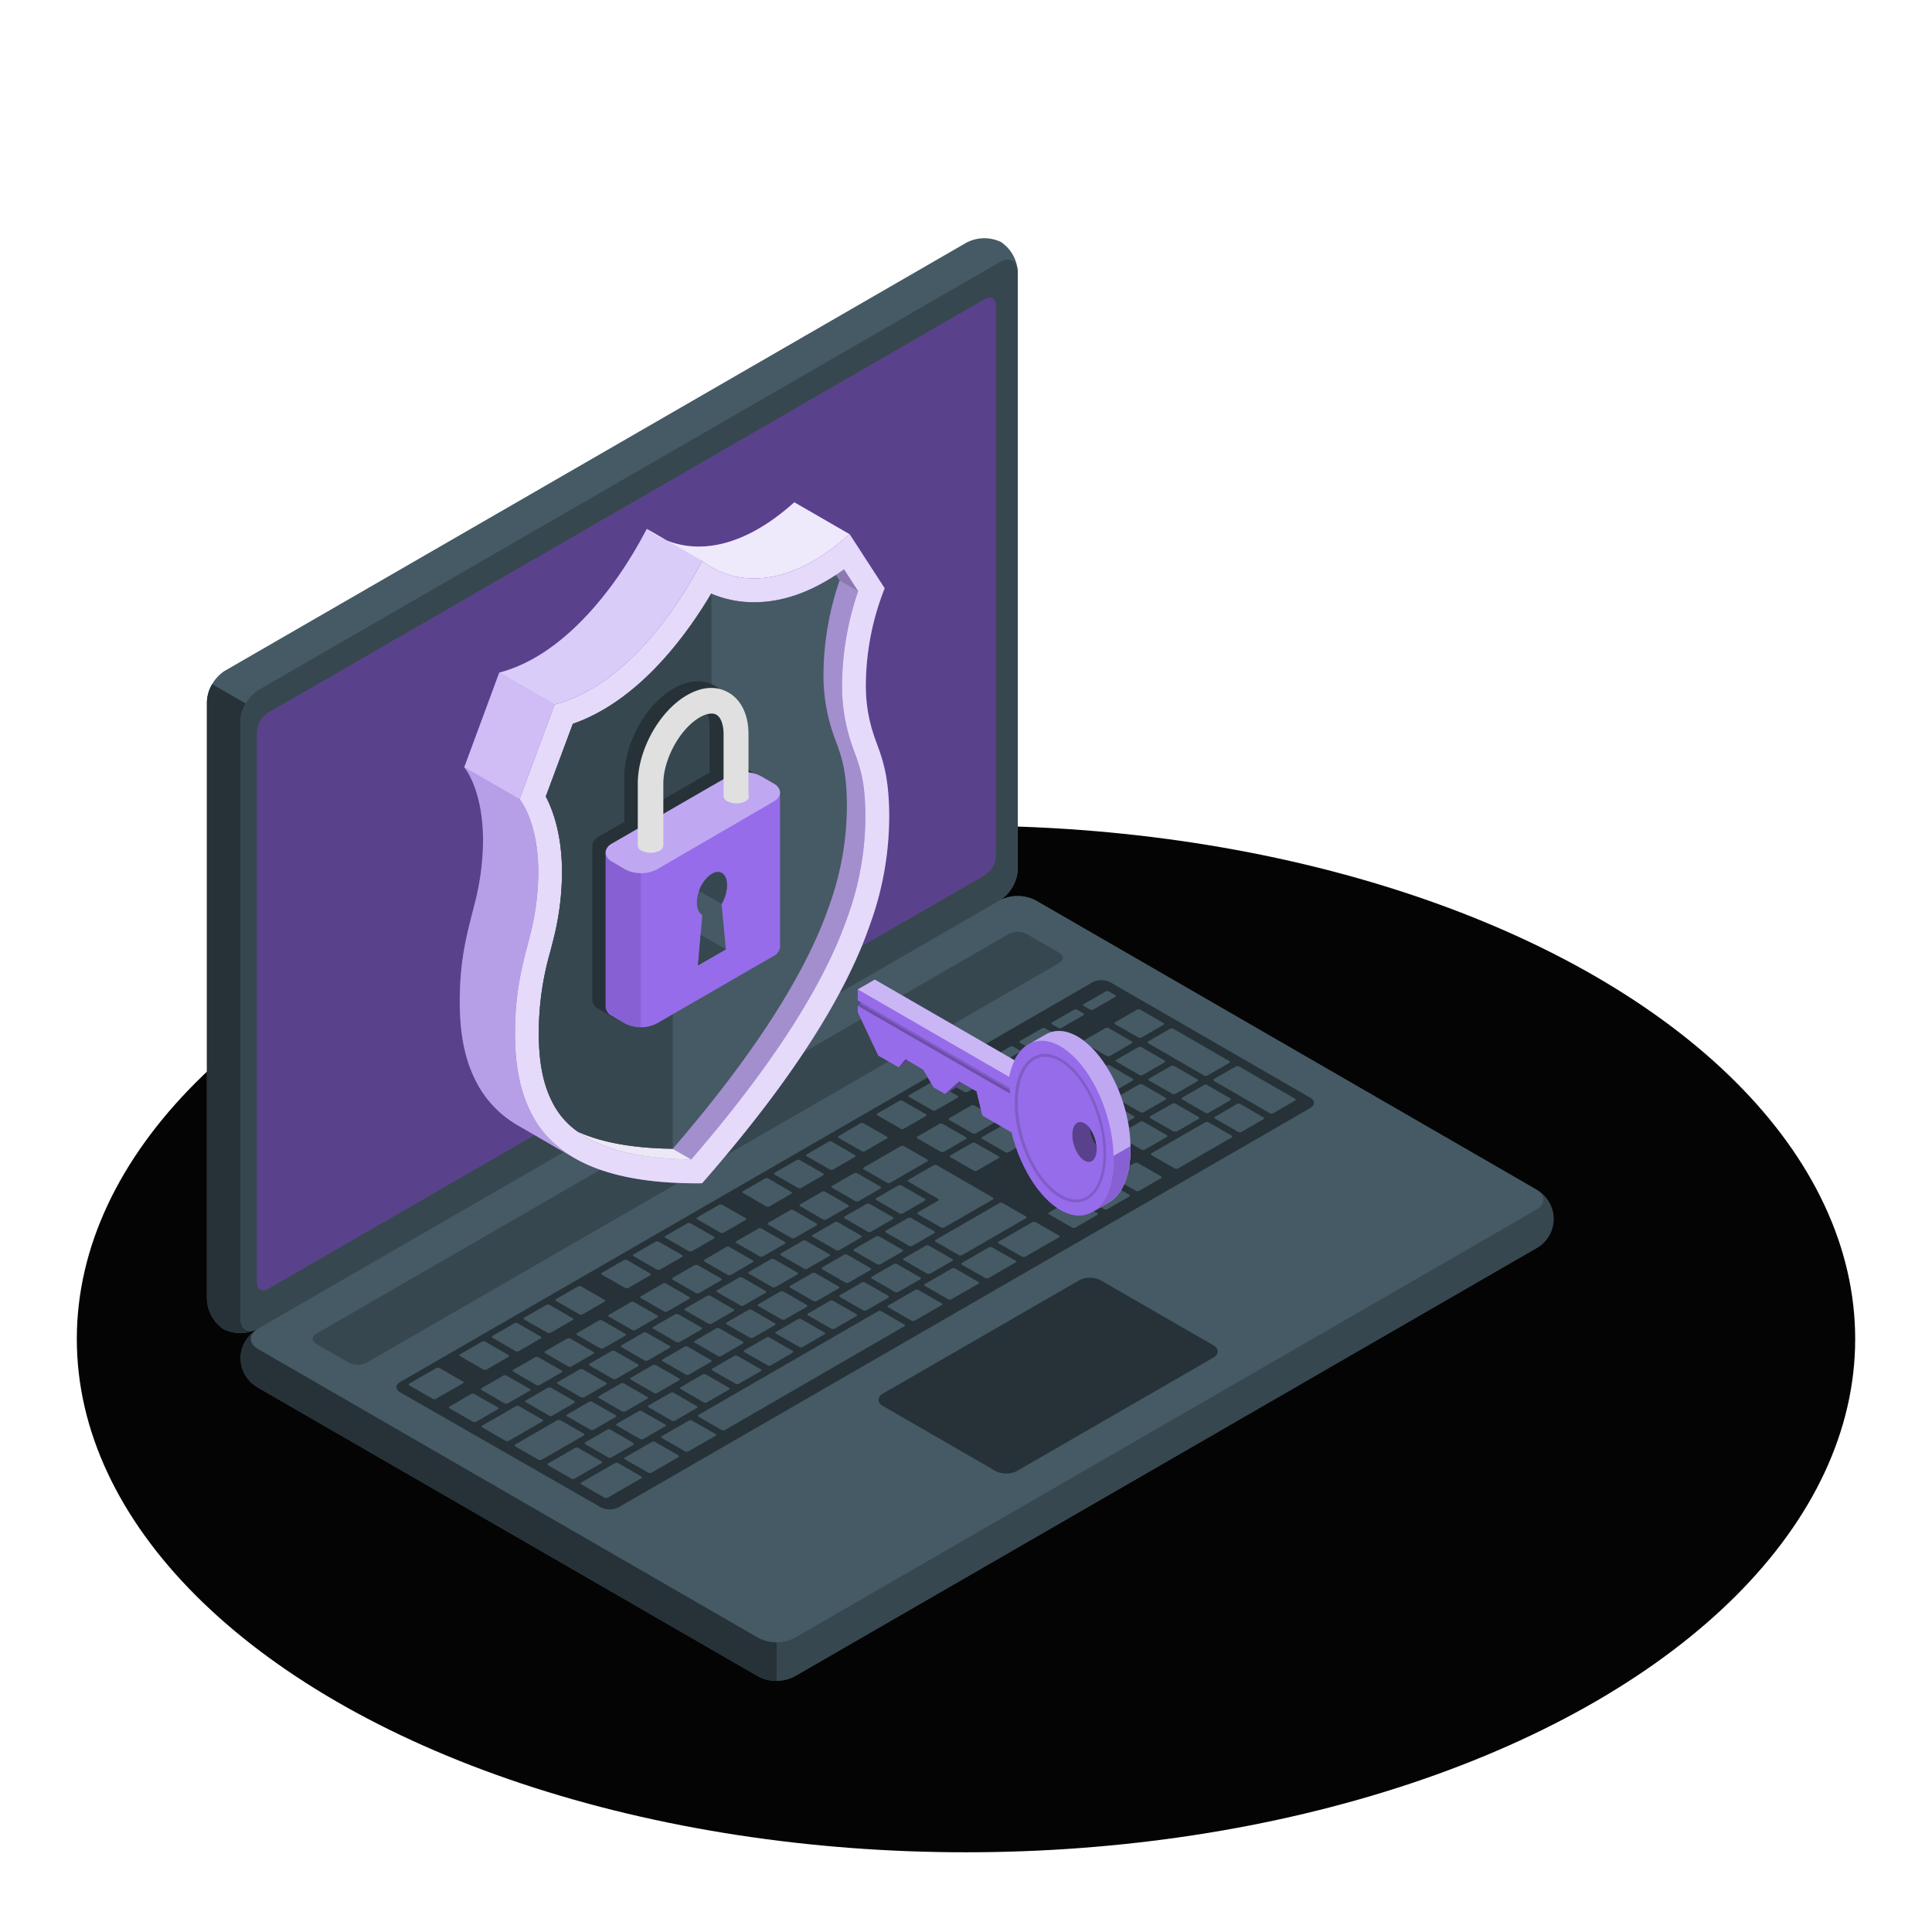<?xml version="1.0" encoding="UTF-8"?>
<svg class="animated" version="1.1" viewBox="0 0 500 500" xmlns="http://www.w3.org/2000/svg">
<style>svg#freepik_stories-security:not(.animated) .animable {opacity: 0;}svg#freepik_stories-security.animated #freepik--Shield--inject-18 {animation: 2.0s 1 forwards cubic-bezier(.36,-0.01,.5,1.38) fadeIn,1.5s Infinite  linear floating;animation-delay: 0s,2s;}svg#freepik_stories-security.animated #freepik--Key--inject-18 {animation: 1s 1 forwards cubic-bezier(.36,-0.01,.5,1.38) slideRight,1.5s Infinite  linear floating;animation-delay: 1s,2s;opacity: 0}            @keyframes fadeIn {                0% {                    opacity: 0;                }                100% {                    opacity: 1;                }            }                    @keyframes floating {                0% {                    opacity: 1;                    transform: translateY(0px);                }                50% {                    transform: translateY(-10px);                }                100% {                    opacity: 1;                    transform: translateY(0px);                }            }                    @keyframes slideRight {                0% {                    opacity: 0;                    transform: translateX(30px);                }                100% {                    opacity: 1;                    transform: translateX(0);                }            }        .animator-hidden { display: none; }</style>
<g class="animable" style="transform-origin:250px 346.53px">
<ellipse class="animable" cx="250" cy="346.53" rx="230.12" ry="132.84" fill="#040404" style="transform-origin:250px 346.53px"/>
</g>
<g class="animable animator-hidden" fill="#e0e0e0" style="transform-origin:255.647px 342.016px">
<ellipse class="animable" cx="402.11" cy="373.46" rx="57.53" ry="33.22" style="transform-origin:402.11px 373.46px"/>
<path id="a" class="animable" d="m196.14 445.23-142.73-82.4c-2.34-1.35-2.34-3.54 0-4.9l206.34-119.12a9.32 9.32 0 0 1 8.48 0l142.69 82.38c2.34 1.35 2.34 3.54 0 4.89l-206.3 119.15a9.38 9.38 0 0 1-8.48 0z" style="transform-origin:232.165px 342.016px"/>
</g>
<g class="animable animator-hidden" style="transform-origin:454.616px 322.734px">
<g class="animable" style="transform-origin:454.616px 322.734px">
<path class="animable" d="M431.15,354.41c-1.23-8.44,1.92-40.59,9.07-52.83s19-25.08,29.32-23.16c9.56,1.78,10.32,13.88.42,23.41s-25.06,21.9-27.92,36.3l-7.8,24.51Z" fill="#966CEA" style="transform-origin:453.972px 320.434px"/>
<path class="animable" d="M431.15,354.41c-1.23-8.44,1.92-40.59,9.07-52.83s19-25.08,29.32-23.16c9.56,1.78,10.32,13.88.42,23.41s-25.06,21.9-27.92,36.3l-7.8,24.51Z" opacity=".1" style="transform-origin:453.972px 320.434px"/>
<path class="animable" d="M433.44,351.76a.62.62,0,0,0,.46-.59c.44-29.66,19.41-57.14,32.35-64.79a.62.62,0,1,0-.63-1.07c-13.19,7.8-32.52,35.73-33,65.84a.62.62,0,0,0,.61.63A.47.47,0,0,0,433.44,351.76Z" fill="#fff" style="transform-origin:449.588px 318.504px"/>
<path class="animable" d="M438.08,367.24c.66-4.94,4.12-13.46,11.94-21.9,9.58-10.34,25.48-16,27.7-22,2.65-7.22-3.41-12.15-13.75-8.86-13.89,4.42-29.39,21.76-29.19,44.07Z" fill="#966CEA" style="transform-origin:456.56px 340.339px"/>
<path class="animable" d="M435.29,362.57a.64.64,0,0,0,.47-.49c5.24-26,26.2-39.95,34.76-42.35A.63.63,0,0,0,471,319a.61.61,0,0,0-.77-.43c-9.46,2.65-30.3,16.8-35.64,43.31a.62.62,0,0,0,.49.73A.57.57,0,0,0,435.29,362.57Z" fill="#fff" style="transform-origin:452.794px 340.577px"/>
</g>
</g>
<g class="animable animator-hidden" style="transform-origin:97.185px 78.639px">
<g class="animable" fill="#e6e6e6" style="transform-origin:97.185px 78.639px">
<path class="animable" d="m146.31 74.42-7.61 4.4a8.68 8.68 0 0 0 0.06-1v-2.2c0-3.93-2.76-5.52-6.16-3.56a12.15 12.15 0 0 0-3.67 3.53c-0.55-4.94-4.43-6.78-9.13-4.06-5.09 2.94-9.22 10.08-9.22 16v3.3a8.79 8.79 0 0 0 0.78 3.82l-6.36 3.6a7.55 7.55 0 0 0-3.42 5.92c0 2.18 1.53 3.06 3.42 2l41.27-23.83a7.55 7.55 0 0 0 3.42-5.91c0.04-2.21-1.49-3.1-3.38-2.01z" style="transform-origin:125.635px 88.445px"/>
<path class="animable" d="M50.14,84.25,54.34,81V71.76c0-7.34,5.85-15.86,12.2-19.53h0c6.36-3.67,11.51-.69,11.51,6.65v1.34a16.3,16.3,0,0,1,5.34-5.34h0c4.57-2.64,8.28-.5,8.28,4.78v.61l5.86-3.38c3-1.74,5.45-.33,5.45,3.15a12.06,12.06,0,0,1-5.45,9.44L50.14,96.84c-3,1.74-5.46.33-5.46-3.15A12,12,0,0,1,50.14,84.25Z" style="transform-origin:73.83px 74.122px"/>
</g>
</g>
<g class="animable" style="transform-origin:227.827px 248.344px">
<g class="animable" style="transform-origin:227.827px 248.344px">
<path class="animable" d="M62.22,351.49a9.93,9.93,0,0,0,4.62,7.68l129.49,74.76a10.25,10.25,0,0,0,9.25,0L397.49,323.14a8.69,8.69,0,0,0,0-15.35L268,233a10.19,10.19,0,0,0-9.25,0L66.84,343.82A9.91,9.91,0,0,0,62.22,351.49Z" fill="#37474f" style="transform-origin:232.162px 333.461px"/>
<path class="animable" d="M201,425v10a9.37,9.37,0,0,1-4.62-1.1L66.84,359.17a8.66,8.66,0,0,1-.47-15.05c-2.07,1.48-1.91,3.66.47,5l129.5,74.77A9.37,9.37,0,0,0,201,425Z" fill="#263238" style="transform-origin:131.611px 389.561px"/>
<path class="animable" d="M57.88,344a9.91,9.91,0,0,1-4.33-7.84V181.61a10.22,10.22,0,0,1,4.62-8L250.08,62.82a9.94,9.94,0,0,1,9-.17,9.94,9.94,0,0,1,4.33,7.84V225a10.21,10.21,0,0,1-4.62,8L66.84,343.82A9.93,9.93,0,0,1,57.88,344Z" fill="#455a64" style="transform-origin:158.48px 203.318px"/>
<path class="animable" d="m66.3 344.1a10 10 0 0 1-8.42-0.12 9.91 9.91 0 0 1-4.33-7.84v-154.53a9.28 9.28 0 0 1 1.36-4.55l8.66 5a9.47 9.47 0 0 0-1.35 4.54v154.55c0 2.73 1.78 3.96 4.08 2.95z" fill="#263238" style="transform-origin:59.925px 261.015px"/>
<path class="animable" d="M62.22,186.62V341.15c0,3,2.07,4.14,4.62,2.67L258.75,233a10.21,10.21,0,0,0,4.62-8V70.49c0-2.94-2.06-4.14-4.62-2.66L66.84,178.61A10.24,10.24,0,0,0,62.22,186.62Z" fill="#37474f" style="transform-origin:162.795px 205.827px"/>
<path class="animable" d="m66.84 349.15 129.49 74.77a10.25 10.25 0 0 0 9.25 0l191.91-110.79c2.55-1.48 2.55-3.87 0-5.34l-129.49-74.79a10.19 10.19 0 0 0-9.25 0l-191.91 110.82c-2.55 1.47-2.55 3.86 0 5.33z" fill="#455a64" style="transform-origin:232.165px 328.456px"/>
<path class="animable" d="M69.33,184.55,254.88,77.45c1.53-.88,2.78-.16,2.78,1.61V221.63a6.13,6.13,0,0,1-2.78,4.8L69.33,333.53c-1.53.88-2.78.16-2.78-1.61V189.35A6.13,6.13,0,0,1,69.33,184.55Z" fill="#966CEA" style="transform-origin:162.105px 205.49px"/>
<path class="animable" d="M69.33,184.55,254.88,77.45c1.53-.88,2.78-.16,2.78,1.61V221.63a6.13,6.13,0,0,1-2.78,4.8L69.33,333.53c-1.53.88-2.78.16-2.78-1.61V189.35A6.13,6.13,0,0,1,69.33,184.55Z" opacity=".4" style="transform-origin:162.105px 205.49px"/>
<path class="animable" d="m81.87 345.15 179.2-103.44a5.08 5.08 0 0 1 4.62 0l8.41 4.85c1.27 0.74 1.27 1.93 0 2.67l-179.22 103.43a5.08 5.08 0 0 1-4.62 0l-8.39-4.84c-1.27-0.74-1.27-1.93 0-2.67z" fill="#37474f" style="transform-origin:177.985px 297.185px"/>
<path class="animable" d="m103.55 357.67 179.19-103.45a5.08 5.08 0 0 1 4.62 0l51.74 29.87c1.28 0.74 1.28 1.94 0 2.67l-179 103.32a5.14 5.14 0 0 1-4.63 0l-51.91-29.75c-1.28-0.73-1.29-1.93-0.01-2.66z" fill="#263238" style="transform-origin:221.327px 322.148px"/>
<path class="animable" d="M261,298.21l5.64-3.26c.24-.14.25-.36,0-.5L260.72,291a1,1,0,0,0-.86,0l-5.65,3.26c-.23.14-.24.36,0,.49l6,3.44A1,1,0,0,0,261,298.21Zm-9.67-12.1-5.64,3.26a.26.26,0,0,0,0,.49l6,3.44a1,1,0,0,0,.86,0l5.65-3.26a.26.26,0,0,0,0-.5l-6-3.44A1,1,0,0,0,251.35,286.11Zm-18.23,10.52-9.54,5.51c-.24.14-.25.37,0,.5l6,3.44a1,1,0,0,0,.86,0l9.55-5.51c.24-.14.24-.36,0-.5l-6-3.43A.93.93,0,0,0,233.12,296.63Zm10-5.76-5.65,3.26c-.24.14-.24.36,0,.49l6,3.44a1,1,0,0,0,.86,0l5.64-3.26c.24-.14.24-.36,0-.5l-6-3.44A.94.94,0,0,0,243.11,290.87ZM221,303.65l-5.64,3.25c-.24.14-.24.37,0,.5l6,3.44a1,1,0,0,0,.86,0l5.64-3.25c.24-.14.24-.36,0-.5l-6-3.44A1,1,0,0,0,221,303.65Zm-8.24,4.76-5.65,3.26a.26.26,0,0,0,0,.49L213,315.6a.93.93,0,0,0,.86,0l5.64-3.25c.24-.14.24-.36,0-.5l-5.95-3.44A1,1,0,0,0,212.73,308.41Zm23.38,14,5.64-3.26c.24-.14.24-.36,0-.49l-5.95-3.44a1,1,0,0,0-.86,0l-5.65,3.26a.26.26,0,0,0,0,.5l5.95,3.44A1,1,0,0,0,236.11,322.41Zm-8.25,4.76,5.65-3.26c.24-.14.24-.36,0-.49L227.56,320a1,1,0,0,0-.86,0l-5.64,3.26c-.24.14-.24.36,0,.5l5.95,3.44A1,1,0,0,0,227.86,327.17Zm-8.24,4.76,5.64-3.26a.26.26,0,0,0,0-.49l-6-3.44a.93.93,0,0,0-.86,0L212.81,328c-.24.14-.24.36,0,.5l6,3.44A1,1,0,0,0,219.62,331.93Zm-8.25,4.76,5.64-3.26c.24-.13.25-.36,0-.49l-6-3.44a1,1,0,0,0-.86,0l-5.64,3.25c-.24.14-.25.36,0,.5l5.95,3.44A1,1,0,0,0,211.37,336.69ZM252.77,303l5.65-3.26a.26.26,0,0,0,0-.5l-6-3.43a.93.93,0,0,0-.86,0L246,299c-.24.14-.24.36,0,.49l5.95,3.44A1,1,0,0,0,252.77,303Zm-8.41,14.68,12.58-7.27c.24-.14.24-.36,0-.49l-14.46-8.35a1,1,0,0,0-.86,0l-6.51,3.76c-.24.14-.24.36,0,.5l7.66,4.42a.26.26,0,0,1,0,.49l-5.21,3c-.24.14-.24.36,0,.5l6,3.43A.93.93,0,0,0,244.36,317.65Zm-39.88-4.48-5.64,3.26a.26.26,0,0,0,0,.49l5.95,3.44a1,1,0,0,0,.86,0l5.65-3.26a.26.26,0,0,0,0-.5l-5.95-3.44A1,1,0,0,0,204.48,313.17Zm-8.24,4.76-5.65,3.26c-.24.14-.24.36,0,.49l6,3.44a1,1,0,0,0,.86,0l5.64-3.26c.24-.14.24-.36,0-.5l-6-3.44A.94.94,0,0,0,196.24,317.93ZM152.79,370a1,1,0,0,0,.86,0l5.64-3.26c.24-.14.25-.36,0-.5l-6-3.43a.93.93,0,0,0-.86,0l-5.64,3.26c-.24.14-.25.36,0,.49Zm-22.52-14-5.64,3.25c-.24.14-.25.36,0,.5l5.95,3.44a1,1,0,0,0,.86,0l5.64-3.26c.24-.13.25-.36,0-.49l-6-3.44A.93.93,0,0,0,130.27,356Zm11.85,10.34a.93.93,0,0,0,.86,0l5.64-3.26c.24-.14.24-.36,0-.49l-6-3.44a.93.93,0,0,0-.86,0l-5.64,3.26c-.24.14-.24.36,0,.5Zm24.38,6.06,5.64-3.26a.26.26,0,0,0,0-.49l-6-3.44a1,1,0,0,0-.86,0l-5.64,3.25c-.24.14-.24.36,0,.5l6,3.44A1,1,0,0,0,166.5,372.42Zm-9.11,4.77a1,1,0,0,0,.86,0l5.64-3.26c.24-.13.25-.36,0-.49L158,370a1,1,0,0,0-.86,0l-5.64,3.25c-.24.14-.25.36,0,.5Zm-18.87-25.94-5.65,3.26a.26.26,0,0,0,0,.5l5.95,3.44a1,1,0,0,0,.86,0l5.64-3.26c.24-.14.24-.36,0-.49l-6-3.44A.94.94,0,0,0,138.52,351.25Zm41.22-23.8-5.64,3.26c-.24.14-.24.36,0,.49l6,3.44a.93.93,0,0,0,.86,0l5.64-3.26c.24-.14.24-.36,0-.5l-6-3.43A.93.93,0,0,0,179.74,327.45Zm-33,19-5.64,3.26c-.24.14-.24.36,0,.5l5.95,3.43a.93.93,0,0,0,.86,0l5.65-3.26c.24-.14.24-.36,0-.49l-5.95-3.44A1,1,0,0,0,146.76,346.49ZM188,322.69,182.35,326c-.24.14-.25.36,0,.49l5.95,3.44a.93.93,0,0,0,.86,0l5.64-3.26c.24-.14.25-.36,0-.5l-6-3.43A.93.93,0,0,0,188,322.69Zm-16.49,9.52-5.64,3.26c-.24.14-.25.36,0,.5l6,3.43a.93.93,0,0,0,.86,0l5.64-3.26c.24-.14.25-.36,0-.5l-5.95-3.43A.93.93,0,0,0,171.5,332.21ZM163.25,337l-5.64,3.26c-.24.14-.24.36,0,.5l6,3.43a.93.93,0,0,0,.86,0l5.64-3.26c.24-.14.24-.36,0-.49l-6-3.44A.93.93,0,0,0,163.25,337ZM155,341.73,149.37,345c-.24.14-.25.36,0,.5l5.95,3.43a.93.93,0,0,0,.86,0l5.64-3.26c.24-.14.25-.36,0-.49l-5.95-3.44A1,1,0,0,0,155,341.73Zm39.87,4.48,5.64-3.25c.24-.14.25-.36,0-.5L194.58,339a1,1,0,0,0-.86,0l-5.64,3.25c-.24.14-.25.36,0,.5l6,3.44A1,1,0,0,0,194.88,346.21Zm74.7-70.62-5.64,3.25c-.24.14-.25.36,0,.5l5.95,3.44a1,1,0,0,0,.86,0l5.64-3.26c.24-.13.25-.36,0-.49l-5.95-3.44A.93.93,0,0,0,269.58,275.59Zm-10,5.76L254,284.61a.26.26,0,0,0,0,.49l5.95,3.44a1,1,0,0,0,.86,0l5.64-3.25c.24-.14.24-.36,0-.5l-6-3.44A1,1,0,0,0,259.6,281.35Zm18.22-10.53-5.64,3.26c-.24.14-.24.36,0,.5l6,3.44a1,1,0,0,0,.86,0l5.64-3.26c.24-.14.24-.36,0-.49l-6-3.44A1,1,0,0,0,277.82,270.82ZM233.68,314l5.64-3.26a.26.26,0,0,0,0-.49l-6-3.44a1,1,0,0,0-.86,0l-5.65,3.26a.26.26,0,0,0,0,.5l5.95,3.44A1,1,0,0,0,233.68,314Zm53.25-47.93a1,1,0,0,0-.86,0l-5.64,3.26c-.24.14-.25.36,0,.5l5.95,3.44a1,1,0,0,0,.86,0l5.64-3.26c.24-.14.25-.36,0-.49Zm-83.8,75.39,5.64-3.25c.24-.14.24-.37,0-.5l-6-3.44a1,1,0,0,0-.86,0l-5.64,3.25c-.24.14-.24.36,0,.5l6,3.44A1,1,0,0,0,203.13,341.45Zm101.11-58.38,5.65-3.26a.26.26,0,0,0,0-.49l-6-3.44a1,1,0,0,0-.86,0l-5.64,3.25c-.24.14-.24.36,0,.5l6,3.44A.94.94,0,0,0,304.24,283.07Zm-16.75-.15,5.65-3.26a.26.26,0,0,0,0-.49l-5.95-3.44a1,1,0,0,0-.86,0L280.69,279c-.24.14-.25.36,0,.5l5.95,3.44A1,1,0,0,0,287.49,282.92ZM295.43,271a.94.94,0,0,0-.85,0l-5.65,3.26a.26.26,0,0,0,0,.5l5.95,3.44a1,1,0,0,0,.86,0l5.64-3.26a.26.26,0,0,0,0-.49Zm1.74-1,14.46,8.35a1,1,0,0,0,.86,0l5.64-3.26c.24-.13.25-.36,0-.49l-14.46-8.35a1,1,0,0,0-.86,0l-5.64,3.26C296.94,269.61,296.94,269.83,297.17,270ZM278.08,280.5l-5.64,3.25c-.24.14-.24.36,0,.5l6,3.44a1,1,0,0,0,.86,0l5.64-3.25c.24-.14.24-.37,0-.5l-6-3.44A1,1,0,0,0,278.08,280.5ZM216,316.33l-5.64,3.25c-.24.14-.24.36,0,.5l6,3.44a1,1,0,0,0,.86,0l5.64-3.25c.24-.14.24-.37,0-.5l-6-3.44A1,1,0,0,0,216,316.33Zm79.12-28.49a1,1,0,0,0,.86,0l5.64-3.25c.24-.14.24-.37,0-.5l-5.95-3.44a1,1,0,0,0-.86,0l-5.65,3.25a.26.26,0,0,0,0,.5Zm-70.87,23.73-5.64,3.25c-.24.14-.24.36,0,.5l5.95,3.44a1,1,0,0,0,.86,0l5.65-3.26a.26.26,0,0,0,0-.49l-6-3.44A.93.93,0,0,0,224.27,311.57ZM161,365.26a1,1,0,0,0,.86,0l5.64-3.26c.24-.14.24-.36,0-.5l-6-3.44a.94.94,0,0,0-.85,0l-5.65,3.26c-.24.14-.24.36,0,.49Zm-11-10.85-5.64,3.26c-.24.14-.25.36,0,.49l6,3.44a.93.93,0,0,0,.86,0l5.64-3.26c.24-.14.25-.36,0-.5l-6-3.43A.93.93,0,0,0,150.06,354.41Zm20.08,6.08,5.65-3.25a.26.26,0,0,0,0-.5l-5.95-3.44a1,1,0,0,0-.86,0l-5.64,3.26a.26.26,0,0,0,0,.49l5.95,3.44A.93.93,0,0,0,170.14,360.49Zm8.25-4.76,5.64-3.25c.24-.14.25-.36,0-.5l-5.95-3.44a1,1,0,0,0-.86,0l-5.65,3.26a.26.26,0,0,0,0,.49l5.95,3.44A.93.93,0,0,0,178.39,355.73Zm8.25-4.76,5.64-3.25c.24-.14.24-.36,0-.5l-6-3.44a1,1,0,0,0-.86,0L179.83,347c-.24.14-.24.37,0,.5l6,3.44A1,1,0,0,0,186.64,351Zm-28.34-1.32-5.64,3.26c-.24.14-.24.36,0,.49l6,3.44a.93.93,0,0,0,.86,0l5.64-3.26c.24-.14.24-.36,0-.5l-6-3.43A.93.93,0,0,0,158.3,349.65Zm8.25-4.76-5.64,3.26c-.24.14-.25.36,0,.49l5.95,3.44a1,1,0,0,0,.86,0l5.65-3.26c.23-.14.24-.36,0-.5l-6-3.43A.93.93,0,0,0,166.55,344.89Zm33-19-5.64,3.25c-.24.14-.24.37,0,.5l6,3.44a1,1,0,0,0,.86,0l5.64-3.25c.24-.14.24-.36,0-.5l-6-3.44A1,1,0,0,0,199.53,325.85Zm-8.24,4.76-5.64,3.26c-.24.13-.25.36,0,.49l6,3.44a.93.93,0,0,0,.86,0l5.64-3.25c.24-.14.25-.36,0-.5l-5.95-3.44A1,1,0,0,0,191.29,330.61Zm16.49-9.52-5.64,3.25c-.24.14-.25.36,0,.5l6,3.44a1,1,0,0,0,.86,0l5.64-3.25c.24-.14.25-.36,0-.5l-6-3.44A1,1,0,0,0,207.78,321.09Zm-33,19-5.65,3.26c-.24.14-.24.36,0,.49l5.95,3.44a1,1,0,0,0,.86,0l5.64-3.26c.24-.14.24-.36,0-.5l-6-3.44A1,1,0,0,0,174.8,340.13Zm8.24-4.76-5.64,3.26a.26.26,0,0,0,0,.49l6,3.44a.94.94,0,0,0,.85,0l5.65-3.26c.24-.14.24-.36,0-.5l-6-3.44A1,1,0,0,0,183,335.37Zm-8.3,32.29,5.65-3.26a.26.26,0,0,0,0-.49l-5.95-3.44a.93.93,0,0,0-.86,0l-5.64,3.25c-.24.14-.24.36,0,.5l5.95,3.44A1,1,0,0,0,174.74,367.66Zm-45.9-3.45-6-3.44a1,1,0,0,0-.86,0L116.38,364c-.24.14-.24.36,0,.5l6,3.44a1,1,0,0,0,.86,0l5.64-3.26A.26.26,0,0,0,128.84,364.21Zm11.54,3.16-5.95-3.44a.93.93,0,0,0-.86,0l-8.68,5c-.24.14-.25.36,0,.5l6,3.44a1,1,0,0,0,.86,0l8.68-5C140.61,367.72,140.62,367.5,140.38,367.37Zm-20.56-9.87-6-3.44a1,1,0,0,0-.86,0l-6.94,4c-.24.14-.25.36,0,.5l6,3.44a1,1,0,0,0,.86,0l7-4C120.05,357.85,120.05,357.63,119.82,357.5Zm5.32-3.08a.93.93,0,0,0,.86,0l5.64-3.26c.24-.14.24-.36,0-.5l-6-3.43a.91.91,0,0,0-.85,0l-5.65,3.26c-.24.14-.24.36,0,.49ZM151.06,371l-6-3.43a.93.93,0,0,0-.86,0l-10.85,6.26c-.24.14-.24.37,0,.5l6,3.44a1,1,0,0,0,.86,0l10.85-6.26C151.29,371.38,151.29,371.16,151.06,371Zm4.6,7.17-6-3.44a1,1,0,0,0-.86,0l-6.94,4a.26.26,0,0,0,0,.49l6,3.44a.93.93,0,0,0,.86,0l6.94-4C155.89,378.55,155.89,378.33,155.66,378.19ZM186.45,319a1,1,0,0,0,.86,0l5.64-3.26a.26.26,0,0,0,0-.49l-6-3.44a1,1,0,0,0-.86,0l-5.64,3.25c-.24.14-.24.36,0,.5ZM170,328.55a.94.94,0,0,0,.85,0l5.65-3.25a.26.26,0,0,0,0-.5l-6-3.44a1,1,0,0,0-.86,0L164,324.61c-.24.14-.24.36,0,.5Zm-36.58,21.11a.93.93,0,0,0,.86,0l5.65-3.26a.26.26,0,0,0,0-.5l-5.95-3.43a.93.93,0,0,0-.86,0l-5.64,3.26c-.24.14-.24.36,0,.49Zm44.82-25.87a1,1,0,0,0,.86,0l5.64-3.25c.24-.14.25-.37,0-.5l-6-3.44a1,1,0,0,0-.86,0l-5.64,3.25c-.24.14-.25.36,0,.5Zm-16.49,9.52a1,1,0,0,0,.86,0l5.64-3.25c.24-.14.24-.36,0-.5l-5.95-3.44a1,1,0,0,0-.86,0l-5.65,3.26a.26.26,0,0,0,0,.49ZM160,378.66a1,1,0,0,0-.86,0l-8.68,5c-.24.14-.25.36,0,.49l5.95,3.44a1,1,0,0,0,.86,0l8.68-5a.26.26,0,0,0,0-.49Zm-10.07-38.52a1,1,0,0,0,.86,0l5.64-3.26c.24-.14.24-.36,0-.5l-6-3.44a1,1,0,0,0-.86,0l-5.64,3.26c-.24.14-.24.36,0,.49Zm-8.25,4.76a.93.93,0,0,0,.86,0l5.64-3.26c.24-.14.25-.36,0-.5l-5.95-3.43a.93.93,0,0,0-.86,0L135.68,341c-.23.14-.24.36,0,.49Zm171.08-54.44a1,1,0,0,0-.86,0l-13.89,8a.26.26,0,0,0,0,.49l6,3.44a.93.93,0,0,0,.86,0l13.88-8c.24-.14.25-.36,0-.5ZM294.48,301a.93.93,0,0,0-.86,0L288,304.25c-.24.14-.24.36,0,.5l5.95,3.43a.93.93,0,0,0,.86,0l5.65-3.26a.26.26,0,0,0,0-.5ZM183,362.9l5.64-3.26c.24-.14.25-.36,0-.49l-5.95-3.44a1,1,0,0,0-.86,0L176.18,359c-.23.14-.24.36,0,.5l5.95,3.44A1,1,0,0,0,183,362.9Zm95-52.39a1,1,0,0,0-.86,0l-5.64,3.26c-.24.14-.25.36,0,.5l5.95,3.43a.93.93,0,0,0,.86,0l5.64-3.26c.24-.14.25-.36,0-.49Zm43-24.81a1,1,0,0,0-.86,0L314.45,289a.26.26,0,0,0,0,.49l6,3.44a1,1,0,0,0,.86,0l5.64-3.25c.24-.14.24-.36,0-.5Zm14.2-1.32L320.69,276a1,1,0,0,0-.86,0l-5.64,3.25c-.24.14-.24.36,0,.5l14.46,8.35a1,1,0,0,0,.86,0l5.64-3.25C335.38,284.74,335.39,284.52,335.15,284.38Zm-88,43.92a.93.93,0,0,0-.86,0l-6.95,4c-.24.14-.24.36,0,.5l6,3.44a1,1,0,0,0,.86,0l6.94-4c.24-.14.25-.36,0-.49Zm20.83-12a1,1,0,0,0-.86,0l-8.68,5c-.24.14-.25.36,0,.49l6,3.44a1,1,0,0,0,.86,0l8.68-5c.24-.13.25-.36,0-.49Zm-39.93,23.05a1,1,0,0,0-.86,0l-46.43,26.81c-.24.14-.25.36,0,.49l5.95,3.44a.93.93,0,0,0,.86,0L234,343.26a.26.26,0,0,0,0-.5Zm-49,28.32a.93.93,0,0,0-.86,0l-6.94,4c-.24.14-.25.36,0,.5l6,3.43a.93.93,0,0,0,.86,0l7-4a.26.26,0,0,0,0-.5Zm58.59-33.83a.93.93,0,0,0-.86,0l-6.94,4c-.24.14-.25.36,0,.5l6,3.44a1,1,0,0,0,.86,0l6.94-4c.24-.13.25-.36,0-.49Zm-68.14,39.34a1,1,0,0,0-.86,0l-6.94,4c-.24.14-.24.36,0,.5l6,3.44a.94.94,0,0,0,.85,0l6.95-4c.24-.14.24-.36,0-.49Zm87.23-50.36a.93.93,0,0,0-.86,0l-6.94,4c-.24.14-.24.36,0,.5l6,3.43a.93.93,0,0,0,.86,0l6.94-4c.24-.14.24-.36,0-.5Zm29.51-17a.93.93,0,0,0-.86,0L279.73,309c-.24.14-.24.36,0,.5l6,3.43a.93.93,0,0,0,.86,0l5.64-3.26c.24-.14.24-.36,0-.49Zm18.27-13,5.65-3.25c.24-.14.24-.36,0-.5l-6-3.44a1,1,0,0,0-.86,0l-5.64,3.25c-.24.14-.24.37,0,.5l6,3.44A.94.94,0,0,0,304.5,292.74Zm-35.23.7,5.64-3.25c.24-.14.24-.36,0-.5l-6-3.44a1,1,0,0,0-.86,0l-5.64,3.26c-.24.14-.24.36,0,.49l6,3.44A.93.93,0,0,0,269.27,293.44ZM249,324.82l16.49-9.53a.26.26,0,0,0,0-.49l-6-3.44a.93.93,0,0,0-.86,0l-16.49,9.52a.26.26,0,0,0,0,.49l6,3.44A1,1,0,0,0,249,324.82Zm46.44-27.31a1,1,0,0,0,.86,0l5.64-3.25c.24-.14.24-.36,0-.5l-6-3.44a1,1,0,0,0-.86,0l-5.65,3.26a.26.26,0,0,0,0,.49Zm-7.65-4.92,5.65-3.25c.23-.14.24-.36,0-.5l-5.95-3.44a1,1,0,0,0-.86,0L281,288.66c-.24.14-.25.36,0,.5l5.95,3.44A1,1,0,0,0,287.75,292.59Zm-47,37,5.64-3.26c.24-.14.24-.36,0-.5l-6-3.44a1,1,0,0,0-.86,0l-5.65,3.26c-.24.14-.24.36,0,.49l5.95,3.44A1,1,0,0,0,240.71,329.58ZM277.17,308a.93.93,0,0,0,.86,0l5.64-3.26c.24-.14.25-.36,0-.5l-5.95-3.43a.93.93,0,0,0-.86,0l-5.64,3.26c-.24.14-.25.36,0,.5Zm-77.69,45.35,5.64-3.26c.24-.14.25-.36,0-.49l-5.95-3.44a.93.93,0,0,0-.86,0l-5.64,3.26c-.24.14-.25.36,0,.5l6,3.43A.93.93,0,0,0,199.48,353.38Zm8.25-4.76,5.64-3.26c.24-.14.24-.36,0-.49l-6-3.44a.93.93,0,0,0-.86,0l-5.64,3.26c-.24.14-.24.36,0,.5l6,3.43A.93.93,0,0,0,207.73,348.62Zm-16.49,9.52,5.64-3.26c.24-.14.24-.36,0-.49l-6-3.44a1,1,0,0,0-.86,0l-5.64,3.26c-.24.14-.24.36,0,.5l6,3.44A1,1,0,0,0,191.24,358.14Zm33-19,5.64-3.26c.24-.14.24-.36,0-.5l-6-3.43a.91.91,0,0,0-.85,0l-5.65,3.26c-.24.14-.24.36,0,.49l6,3.44A.93.93,0,0,0,224.22,339.1ZM216,343.86l5.64-3.26c.24-.14.25-.36,0-.5l-6-3.43a.93.93,0,0,0-.86,0l-5.64,3.26c-.24.14-.25.36,0,.5l6,3.43A.93.93,0,0,0,216,343.86Zm16.49-9.52,5.65-3.26a.26.26,0,0,0,0-.5l-6-3.43a.93.93,0,0,0-.86,0l-5.64,3.26c-.24.14-.24.36,0,.49l5.95,3.44A.93.93,0,0,0,232.46,334.34ZM273.86,266a.93.93,0,0,0,.86,0l5.65-3.26c.24-.14.24-.36,0-.49l-1.58-.92a1,1,0,0,0-.86,0l-5.64,3.26c-.24.14-.24.36,0,.5ZM233.09,292.1a.94.94,0,0,0,.85,0l5.65-3.26c.24-.14.24-.36,0-.5l-6-3.44a1,1,0,0,0-.86,0l-5.64,3.26a.26.26,0,0,0,0,.49Zm16.49-9.52a1,1,0,0,0,.86,0l5.64-3.25c.24-.14.24-.36,0-.5l-6-3.44a1,1,0,0,0-.86,0l-5.64,3.26a.26.26,0,0,0,0,.49ZM223,297.91a.93.93,0,0,0,.86,0l5.64-3.26c.24-.14.24-.36,0-.5l-6-3.43a.93.93,0,0,0-.86,0L217.07,294c-.24.14-.24.36,0,.5Zm18.31-10.57a.93.93,0,0,0,.86,0l5.64-3.25c.24-.14.25-.36,0-.5l-6-3.44a1,1,0,0,0-.86,0l-5.64,3.26c-.24.13-.25.36,0,.49Zm-34.8,20.09a.91.91,0,0,0,.85,0l5.65-3.26c.24-.14.24-.36,0-.49l-6-3.44a.93.93,0,0,0-.86,0l-5.64,3.26c-.24.14-.24.36,0,.5Zm8.24-4.76a.93.93,0,0,0,.86,0l5.64-3.26c.24-.14.25-.36,0-.49l-5.95-3.44a.93.93,0,0,0-.86,0l-5.64,3.26c-.24.14-.25.36,0,.5Zm42.6-27.12a.93.93,0,0,0,.86,0l5.65-3.26c.23-.14.24-.36,0-.49l-1.58-.92a1,1,0,0,0-.86,0l-5.64,3.25c-.24.14-.25.36,0,.5Zm24.74-14.28a.93.93,0,0,0,.86,0l5.64-3.26c.24-.14.25-.36,0-.5L287,256.6a1,1,0,0,0-.86,0l-5.65,3.26a.26.26,0,0,0,0,.5Zm12.51,7.22a.93.93,0,0,0,.86,0l5.64-3.26c.24-.14.24-.36,0-.49l-6-3.44a.91.91,0,0,0-.85,0l-5.65,3.26c-.24.14-.24.36,0,.5ZM312.75,288l5.64-3.25c.24-.14.25-.36,0-.5l-5.95-3.44a1,1,0,0,0-.86,0L306,284.05c-.24.14-.25.36,0,.5l5.95,3.44A1,1,0,0,0,312.75,288Zm-47.13-17.19a.93.93,0,0,0,.86,0l5.64-3.26c.24-.14.24-.36,0-.49l-1.59-.92a.93.93,0,0,0-.86,0L264,269.38c-.24.14-.24.36,0,.5Zm-67.34,41.4a.93.93,0,0,0,.86,0l5.64-3.26c.24-.14.24-.36,0-.49L198.84,305a1,1,0,0,0-.86,0l-5.65,3.26c-.23.14-.24.36,0,.5Z" fill="#455a64" style="transform-origin:220.551px 322.095px"/>
<path class="animable" d="m228.48 360.67 50.82-29.34a6.14 6.14 0 0 1 5.54 0l29.16 16.82c1.53 0.89 1.53 2.32 0 3.21l-50.81 29.33a6.1 6.1 0 0 1-5.55 0l-29.14-16.82c-1.5-0.87-1.5-2.32-0.02-3.2z" fill="#263238" style="transform-origin:271.26px 356.014px"/>
</g>
</g>
<g class="animable" style="transform-origin:174.55px 218.109px">
<g id="b" class="animable" style="transform-origin:174.55px 218.109px">
<g class="animable" style="transform-origin:174.55px 218.109px">
<path class="animable" d="m219.88 138.24c-15.88 14.27-29.6 13.52-38.18 6.91-8.57 16.52-22.29 33.1-38.17 37.17l-9.07 24.5s4.86 5.6 4.86 19a66.8 66.8 0 0 1-2.25 16.63c-1.65 6.61-3.78 13.45-3.78 24.88 0 7.74 1 15.27 4.94 22.12a27.3 27.3 0 0 0 9.93 10l-13.79-8a27.39 27.39 0 0 1-10.45-10.25c-3.92-6.86-4.92-14.38-4.92-22.13 0-11.42 2.13-18.27 3.78-24.89a66.52 66.52 0 0 0 2.22-16.62c0-13.4-4.86-19-4.86-19l9.06-24.5c15.88-4.07 29.6-20.65 38.17-37.17 8.58 6.61 22.3 7.36 38.18-6.91z" fill="#966CEA" style="transform-origin:169.44px 214.715px"/>
<path class="animable" d="m172.42 139.8-5-2.91a22 22 0 0 0 5 2.91z" fill="#fff" opacity=".8" style="transform-origin:169.92px 138.345px"/>
<path class="animable" d="m205.57 130c-13.07 11.74-24.67 13.31-33.15 9.82l9.28 5.35c8.58 6.61 22.3 7.36 38.18-6.91z" fill="#fff" opacity=".85" style="transform-origin:196.15px 139.86px"/>
<path class="animable" d="m167.39 136.89c-8.57 16.52-22.29 33.1-38.17 37.17l14.31 8.26c15.88-4.07 29.6-20.65 38.17-37.17z" fill="#fff" opacity=".65" style="transform-origin:155.46px 159.605px"/>
<polygon class="animable" points="129.22 174.06 120.16 198.56 134.46 206.82 143.53 182.32" fill="#fff" opacity=".55" style="transform-origin:131.845px 190.44px"/>
<path class="animable" d="m138.23 289.45c-3.92-6.85-4.94-14.38-4.94-22.12 0-11.43 2.13-18.27 3.78-24.88a66.8 66.8 0 0 0 2.25-16.63c0-13.4-4.86-19-4.86-19l-14.3-8.26s4.86 5.6 4.86 19a66.52 66.52 0 0 1-2.26 16.62c-1.65 6.62-3.78 13.47-3.78 24.89 0 7.75 1 15.27 4.94 22.12a27.39 27.39 0 0 0 10.45 10.25l13.79 8a27.3 27.3 0 0 1-9.93-9.99z" fill="#fff" opacity=".4" style="transform-origin:133.57px 249px"/>
<path class="animable" d="m138.23 289.45c-3.92-6.85-4.94-14.38-4.94-22.12 0-11.43 2.13-18.27 3.78-24.88a66.8 66.8 0 0 0 2.25-16.63c0-13.4-4.86-19-4.86-19l-14.3-8.26s4.86 5.6 4.86 19a66.52 66.52 0 0 1-2.26 16.62c-1.65 6.62-3.78 13.47-3.78 24.89 0 7.75 1 15.27 4.94 22.12a27.39 27.39 0 0 0 10.45 10.25l13.79 8a27.3 27.3 0 0 1-9.93-9.99z" opacity=".05" style="transform-origin:133.57px 249px"/>
<path class="animable" d="M181.7,306.23c-23.72.27-37.31-6-43.48-16.78-3.91-6.85-4.93-14.38-4.93-22.13,0-11.42,2.12-18.25,3.78-24.87a66.72,66.72,0,0,0,2.25-16.62c0-13.4-4.86-19-4.86-19l9.07-24.51c15.88-4.07,29.6-20.66,38.17-37.17,8.58,6.61,22.3,7.36,38.18-6.91l9.07,14a68.86,68.86,0,0,0-4.87,24.61,40.12,40.12,0,0,0,2.26,14c1.65,4.7,3.78,9.09,3.78,20.51a82.13,82.13,0,0,1-4.94,27.83C219,257.15,205.43,279.1,181.7,306.23Z" fill="#966CEA" style="transform-origin:181.705px 222.239px"/>
<path class="animable" d="M181.7,306.23c-23.72.27-37.31-6-43.48-16.78-3.91-6.85-4.93-14.38-4.93-22.13,0-11.42,2.12-18.25,3.78-24.87a66.72,66.72,0,0,0,2.25-16.62c0-13.4-4.86-19-4.86-19l9.07-24.51c15.88-4.07,29.6-20.66,38.17-37.17,8.58,6.61,22.3,7.36,38.18-6.91l9.07,14a68.86,68.86,0,0,0-4.87,24.61,40.12,40.12,0,0,0,2.26,14c1.65,4.7,3.78,9.09,3.78,20.51a82.13,82.13,0,0,1-4.94,27.83C219,257.15,205.43,279.1,181.7,306.23Z" fill="#fff" opacity=".75" style="transform-origin:181.705px 222.239px"/>
<path class="animable" d="M178.89,300.07c-18.37-.22-30.25-4.82-35.31-13.67-2.86-5-4.13-10.88-4.13-19.08a75.86,75.86,0,0,1,3-21.13c.19-.76.39-1.5.57-2.25a71.85,71.85,0,0,0,2.44-18.11c0-9.77-2.34-16.16-4.2-19.7l7-18.8c17-5.91,29.29-22.7,35.8-33.71a28.1,28.1,0,0,0,11.09,2.24c7.68,0,15.49-2.86,23.29-8.51l3.65,5.66a75.83,75.83,0,0,0-4.16,23.88,46.32,46.32,0,0,0,2.6,16.07c.19.54.39,1.08.59,1.62,1.46,4,2.84,7.77,2.84,16.84a76.4,76.4,0,0,1-4.6,25.82C213.29,254.86,199.68,276,178.89,300.07Z" fill="#966CEA" style="transform-origin:181.705px 223.71px"/>
<path class="animable" d="M178.89,300.07c-18.37-.22-30.25-4.82-35.31-13.67-2.86-5-4.13-10.88-4.13-19.08a75.86,75.86,0,0,1,3-21.13c.19-.76.39-1.5.57-2.25a71.85,71.85,0,0,0,2.44-18.11c0-9.77-2.34-16.16-4.2-19.7l7-18.8c17-5.91,29.29-22.7,35.8-33.71a28.1,28.1,0,0,0,11.09,2.24c7.68,0,15.49-2.86,23.29-8.51l3.65,5.66a75.83,75.83,0,0,0-4.16,23.88,46.32,46.32,0,0,0,2.6,16.07c.19.54.39,1.08.59,1.62,1.46,4,2.84,7.77,2.84,16.84a76.4,76.4,0,0,1-4.6,25.82C213.29,254.86,199.68,276,178.89,300.07Z" fill="#fff" opacity=".4" style="transform-origin:181.705px 223.71px"/>
<path class="animable" d="M178.89,300.07c-18.37-.22-30.25-4.82-35.31-13.67-2.86-5-4.13-10.88-4.13-19.08a75.86,75.86,0,0,1,3-21.13c.19-.76.39-1.5.57-2.25a71.85,71.85,0,0,0,2.44-18.11c0-9.77-2.34-16.16-4.2-19.7l7-18.8c17-5.91,29.29-22.7,35.8-33.71a28.1,28.1,0,0,0,11.09,2.24c7.68,0,15.49-2.86,23.29-8.51l3.65,5.66a75.83,75.83,0,0,0-4.16,23.88,46.32,46.32,0,0,0,2.6,16.07c.19.54.39,1.08.59,1.62,1.46,4,2.84,7.77,2.84,16.84a76.4,76.4,0,0,1-4.6,25.82C213.29,254.86,199.68,276,178.89,300.07Z" opacity=".15" style="transform-origin:181.705px 223.71px"/>
<path class="animable" d="m147.79 291.49c6.26 5.52 16.66 8.41 31.1 8.58l-9.21-5.25a67.59 67.59 0 0 1-21.89-3.33z" fill="#fff" opacity=".8" style="transform-origin:163.34px 295.78px"/>
<polygon class="animable" points="217.28 150.24 222.08 153.01 218.43 147.35 216.34 148.79" opacity=".15" style="transform-origin:219.21px 150.18px"/>
<path class="animable" d="m215.72 190.19a46.32 46.32 0 0 1-2.6-16.07 75.83 75.83 0 0 1 4.16-23.88l-0.94-1.45c-7.1 4.69-14.2 7.07-21.2 7.07a28.1 28.1 0 0 1-11.09-2.24c-6.51 11-18.8 27.8-35.8 33.71l-7 18.8c1.86 3.54 4.2 9.93 4.2 19.7a71.85 71.85 0 0 1-2.44 18.11c-0.18 0.75-0.38 1.49-0.57 2.25a75.86 75.86 0 0 0-3 21.13c0 8.2 1.27 14.08 4.13 19.08a20.61 20.61 0 0 0 6 6.5q9.21 4.2 24.54 4.4c20.78-24.08 34.39-45.21 40.46-62.83a76.35 76.35 0 0 0 4.6-25.82c0-9.07-1.39-12.84-2.85-16.84-0.21-0.54-0.41-1.08-0.6-1.62z" fill="#455a64" style="transform-origin:179.305px 223.045px"/>
<path class="animable" d="m148.25 187.33-7 18.8c1.86 3.54 4.2 9.93 4.2 19.7a71.85 71.85 0 0 1-2.44 18.11c-0.18 0.75-0.38 1.49-0.57 2.25a75.86 75.86 0 0 0-3 21.13c0 8.2 1.27 14.08 4.13 19.08a20.61 20.61 0 0 0 6 6.5q9.21 4.2 24.54 4.4v-69.3l10-3v-71.38a110 110 0 0 1-10 14.24c-6.67 8.03-15.37 15.82-25.86 19.47z" fill="#37474f" style="transform-origin:161.775px 225.46px"/>
</g>
<path class="animable" d="M198.12,202.42a3.19,3.19,0,0,0-.38-.55l-.05-.06a4.4,4.4,0,0,0-1-.81l-3.33-1.92a7.23,7.23,0,0,0-1.92-.74,10,10,0,0,0-1.22-.19v-9.86c0-4.95-1.87-8.86-5.13-10.74s-7-1.56-10.83.68c-7.12,4.11-12.69,14.14-12.69,22.83V212.7l-6.64,3.83a4,4,0,0,0-.56.39l-.18.14,0,0a2.43,2.43,0,0,0-.91,1.8v39.93a2.24,2.24,0,0,0,.07.51,2.94,2.94,0,0,0,1.25,1.62l.37.24,1.63.94,1.71,1a7.15,7.15,0,0,0,2.14.77,9,9,0,0,0,6.05-.78l30.23-17.45a2.88,2.88,0,0,0,1.7-2.36V203.37A2.06,2.06,0,0,0,198.12,202.42Zm-30.05-1.36c0-6.36,4.32-14.22,9.43-17.17,1.74-1,3.3-1.26,4.29-.68,1.17.67,1.86,2.57,1.86,5.08v11.64l-8.59,5-7,4Z" fill="#263238" style="transform-origin:175.855px 220.202px"/>
<g class="animable" style="transform-origin:179.304px 221.95px">
<path class="animable" d="m201.88 205.13a2.87 2.87 0 0 0-1.7-2.36l-3.33-1.93a9 9 0 0 0-8.19 0l-30.23 17.45a2.89 2.89 0 0 0-1.7 2.37v39.93a2.86 2.86 0 0 0 1.7 2.37l3.33 1.93a9.09 9.09 0 0 0 8.19 0l30.23-17.46a2.88 2.88 0 0 0 1.7-2.36v-39.94z" fill="#966CEA" style="transform-origin:179.305px 232.86px"/>
<path class="animable" d="m161.76 225-3.33-2c-2.27-1.3-2.27-3.42 0-4.73l30.23-17.45a9 9 0 0 1 8.19 0l3.33 1.93c2.26 1.3 2.26 3.42 0 4.72l-30.18 17.53a9.09 9.09 0 0 1-8.24 0z" fill="#fff" opacity=".4" style="transform-origin:179.301px 212.911px"/>
<path class="animable" d="m165.86 225.93v39.93a8.39 8.39 0 0 1-4.1-1l-3.34-1.86a2.85 2.85 0 0 1-1.69-2.38v-39.96a2.86 2.86 0 0 0 1.69 2.36l3.34 1.93a8.29 8.29 0 0 0 4.1 0.98z" opacity=".1" style="transform-origin:161.295px 243.26px"/>
<path class="animable" d="M187.86,245.68l-7.22,4.17,1.12-13.06c-.86-.46-1.41-1.58-1.41-3.19,0-2.88,1.74-6.22,3.9-7.46s3.9.07,3.9,3a9.82,9.82,0,0,1-1.41,4.82Z" fill="#455a64" style="transform-origin:184.25px 237.762px"/>
<polygon class="animable" points="187.86 245.68 181.32 241.91 180.64 249.85" fill="#37474f" style="transform-origin:184.25px 245.88px"/>
<path class="animable" d="m184.25 226.14a8.5 8.5 0 0 0-3.33 4.42l5.82 3.36a9.82 9.82 0 0 0 1.41-4.82c0-2.89-1.74-4.21-3.9-2.96z" fill="#37474f" style="transform-origin:184.535px 229.794px"/>
<path class="animable" d="m193.71 206v-16c0-5-1.87-8.86-5.13-10.74s-7-1.55-10.83 0.68c-7.12 4.11-12.69 14.14-12.69 22.83v16.05a1.62 1.62 0 0 0 1 1.34 5.13 5.13 0 0 0 4.61 0 1.62 1.62 0 0 0 1-1.34v-16c0-6.36 4.32-14.22 9.43-17.17 1.74-1 3.31-1.25 4.3-0.68 1.16 0.67 1.86 2.57 1.86 5.08v16a1.61 1.61 0 0 0 1 1.32 5.13 5.13 0 0 0 4.61 0 1.65 1.65 0 0 0 1-1.32z" fill="#e0e0e0" style="transform-origin:179.465px 199.371px"/>
</g>
</g>
</g>
<g class="animable" style="transform-origin:257.29px 284.037px">
<g class="animable" style="transform-origin:257.29px 284.037px">
<polyline class="animable" points="232.57 276.21 236.97 273.67 238.71 271.55 234.31 274.09 232.57 276.21" fill="#966CEA" style="transform-origin:235.64px 273.88px"/>
<polyline class="animable" points="232.57 276.21 236.97 273.67 238.71 271.55 234.31 274.09 232.57 276.21" opacity=".4" style="transform-origin:235.64px 273.88px"/>
<polyline class="animable" points="244.54 283.12 248.94 280.58 252.62 277.32 248.22 279.86 244.54 283.12" fill="#966CEA" style="transform-origin:248.58px 280.22px"/>
<polyline class="animable" points="244.54 283.12 248.94 280.58 252.62 277.32 248.22 279.86 244.54 283.12" opacity=".4" style="transform-origin:248.58px 280.22px"/>
<path class="animable" d="M282,291.9a9.34,9.34,0,0,1,1.82,4.79A9.52,9.52,0,0,1,282,291.9Zm10.23.13c-1.48-10.08-6.89-20-13.35-23.78-3.1-1.79-6-1.85-8.26-.51l-4.14,2.39-.24.14a4.32,4.32,0,0,0-.53.34,7.71,7.71,0,0,0-1,.78l-.14.13c-.13.13-.26.28-.38.42s-.31.36-.44.54a10.58,10.58,0,0,0-.81,1.24c-.12.22-.25.45-.36.69l-36.19-20.89-4.4,2.53v2.81l.38.21.35.21v.59l-.73.42v1.63l5.32,11.25,5.26,3,1.74-2.12,4.64,2.78,2.66,4.56,2.94,1.69,3.67-3.26,4.51,2.61,1.52,6.25,7.56,4.37a41.81,41.81,0,0,0,1.43,4.7l.17.49c2.52,6.6,6.52,12.26,11,14.87a12.39,12.39,0,0,0,1.7.81,9.65,9.65,0,0,0,.95.32,8.45,8.45,0,0,0,.84.19,7.31,7.31,0,0,0,2.68,0l.37-.09a2.29,2.29,0,0,0,.51-.15l.39-.15a3,3,0,0,0,.41-.19l.37-.19.19-.11.09-.05,4.15-2.39c3.34-1.94,5.51-6.84,5.51-13.77A35.77,35.77,0,0,0,292.18,292Z" fill="#966CEA" style="transform-origin:257.28px 284.037px"/>
<path class="animable" d="M280.66,300.4c-1.73-1-3.14-4-3.14-6.65s1.41-4,3.14-3,3.15,4,3.15,6.66S282.4,301.4,280.66,300.4Zm7.13-5.83c-1.48-10.08-6.9-20.05-13.36-23.78-3-1.72-5.75-1.85-8-.66l-.24.14a4.32,4.32,0,0,0-.53.34,7.71,7.71,0,0,0-1,.78l-.14.13c-.13.13-.26.28-.38.42s-.31.36-.44.54a10.58,10.58,0,0,0-.81,1.24c-.12.22-.25.45-.36.69a17.48,17.48,0,0,0-1.4,4.28L222,256.05v2.81l.38.21.35.21v.59l-.73.42v1.63l5.32,11.25,5.26,3,1.74-2.12,4.64,2.78,2.66,4.56,2.94,1.69,3.67-3.26,4.51,2.61,1.52,6.25,7.56,4.37a41.81,41.81,0,0,0,1.43,4.7l.17.49c2.52,6.6,6.52,12.26,11,14.87a12.39,12.39,0,0,0,1.7.81,9.65,9.65,0,0,0,.95.32,8.45,8.45,0,0,0,.84.19,7.31,7.31,0,0,0,2.68,0l.37-.09a2.29,2.29,0,0,0,.51-.15l.39-.15a3,3,0,0,0,.41-.19l.37-.19.19-.11.09-.05c3.2-2,5.26-6.85,5.26-13.62A37.23,37.23,0,0,0,287.79,294.57Z" fill="#966CEA" style="transform-origin:255.09px 285.302px"/>
<path class="animable" d="m283.81 297.37c0 2.68-1.41 4-3.14 3s-3.15-4-3.15-6.65 1.41-4 3.15-3a4.56 4.56 0 0 1 1.33 1.18 9.43 9.43 0 0 0 1.82 4.79 5.27 5.27 0 0 1-0.01 0.68z" opacity=".4" style="transform-origin:280.673px 295.547px"/>
<path class="animable" d="M292.59,297.37c0,6.93-2.17,11.83-5.51,13.77l-4.15,2.39c3.2-2,5.26-6.85,5.26-13.62a37.23,37.23,0,0,0-.4-5.34c-1.48-10.08-6.9-20.05-13.36-23.78-3-1.72-5.75-1.85-8-.66l4.14-2.39c2.3-1.34,5.16-1.28,8.26.51C285.29,272,290.7,282,292.18,292A35.77,35.77,0,0,1,292.59,297.37Z" fill="#fff" opacity=".4" style="transform-origin:279.51px 290.171px"/>
<path class="animable" d="m288.19 299.91c0 6.77-2.06 11.6-5.26 13.62l4.15-2.39c3.34-1.94 5.51-6.84 5.51-13.77v-0.77l-4.39 2.54c-0.02 0.25-0.01 0.51-0.01 0.77z" fill="#966CEA" style="transform-origin:287.76px 305.065px"/>
<path class="animable" d="m288.19 299.91c0 6.77-2.06 11.6-5.26 13.62l4.15-2.39c3.34-1.94 5.51-6.84 5.51-13.77v-0.77l-4.39 2.54c-0.02 0.25-0.01 0.51-0.01 0.77z" opacity=".1" style="transform-origin:287.76px 305.065px"/>
<polygon class="animable" points="261.34 281.57 261.34 283 221.99 260.29 222.72 259.87 222.72 259.27" opacity=".15" style="transform-origin:241.665px 271.135px"/>
<polygon class="animable" points="261.34 282.17 261.34 283 221.99 260.29 222.72 259.87 222.72 259.86" opacity=".15" style="transform-origin:241.665px 271.43px"/>
<path class="animable" d="m278.46 311.18a8.44 8.44 0 0 1-4.21-1.26c-6.42-3.71-11.64-14.73-11.64-24.57 0-5.74 1.74-10 4.77-11.78 2.12-1.22 4.62-1.07 7.24 0.44 6.41 3.71 11.63 14.73 11.63 24.57 0 5.74-1.74 10-4.77 11.78a5.91 5.91 0 0 1-3.02 0.82zm-8-37.69a5.3 5.3 0 0 0-2.66 0.71c-2.76 1.59-4.4 5.76-4.4 11.15 0 9.61 5 20.34 11.27 23.93 2.38 1.38 4.62 1.53 6.5 0.45 2.76-1.59 4.4-5.76 4.4-11.15 0-9.61-5-20.35-11.27-23.93a7.74 7.74 0 0 0-3.89-1.16z" opacity=".15" style="transform-origin:274.43px 291.967px"/>
<path class="animable" d="M262.58,274.41a17.48,17.48,0,0,0-1.4,4.28L222,256.05l4.4-2.53Z" fill="#fff" opacity=".5" style="transform-origin:242.29px 266.105px"/>
</g>
</g>
<g class="animable animator-hidden" style="transform-origin:404.277px 235.604px">
<g class="animable" style="transform-origin:404.277px 235.604px">
<path class="animable" d="M412,385c.15,1.37.34,5.21,7.3,6.17s11.34-1.35,13.2-4.7,1.43-6.08,1.72-9.18,2.86-4.75,3.6-6.35c1.08-2.35-.5-6-.5-6Z" fill="#263238" style="transform-origin:425.099px 378.165px"/>
<path class="animable" d="M361.17,374.14a4.19,4.19,0,0,0,.45,3.36,14.61,14.61,0,0,0,11.16,3,26.83,26.83,0,0,0,11.8-4.63,15.59,15.59,0,0,1,9.11-2.63c3.35-.11,5.8-.85,6.06-1.73.44-1.55.44-2.52-.29-2.48Z" fill="#263238" style="transform-origin:380.527px 374.84px"/>
<path class="animable" d="M435.66,359.58c-.87,6.35-13.18,5.84-12.18.77l-2.19-15.41,13.93.43Z" fill="#ffa8a7" style="transform-origin:428.475px 354.594px"/>
<path class="animable" d="M412.46,381.88c.62-1.15,2.41-2.79,3.2-3.82a34.43,34.43,0,0,0,7.24-18.47c0-.37.07-1.09.45-1.32s.75.09,1.15.27l0,0v0a7.61,7.61,0,0,0,2.16.56c2.46.28,5.19-.31,5.8-.23s.63,1.55.59,3.15c.88-.55,1.17-1.65,1.95-2.29.43-.35.62-.36.61-.93,0-.37,0-.71,0-1.08.64-.18,1.17,2.24,1.69,4.09.6,2.15,1.35,4.57.51,6.75a18.35,18.35,0,0,1-2,3.36,13.82,13.82,0,0,0-2.52,6.16c-.1,1,0,2-.16,2.94a8.64,8.64,0,0,1-6.07,7.07c-4.25,1.32-10.62,1.11-14.36-1.85C411.4,385.21,411.84,383,412.46,381.88Z" fill="#37474f" style="transform-origin:425.022px 373.288px"/>
<path class="animable" d="m396.62 358.52c-3.38 2.62-7.44 4.16-11.59 2.27l-1-25.93 14 2.51z" fill="#ffa8a7" style="transform-origin:391.03px 348.244px"/>
<path class="animable" d="M364,369.66c.93-.3,1.84-.63,2.74-1A50.69,50.69,0,0,0,374,365c1-.62,2-1.27,3-2s2-1.52,3-2.32a10.17,10.17,0,0,0,1.41-1.52,15.53,15.53,0,0,0,2.1-3.38,1.22,1.22,0,0,1,.52-.69,1,1,0,0,1,1,.2,5.19,5.19,0,0,0,.77.52l.82.34a9.56,9.56,0,0,0,2.74.67c3.54.31,3.65-.4,3.8.74a8.09,8.09,0,0,1,0,1.28c1.87-.31,3.34-.91,3.42-1.62l.22-2.26c1.86-.17,2,3.16,2.6,6.9.49,3,1.22,5.21.38,7.44-2.81,2.45-7.77,1.86-10.59,2.32-4,.66-5.87,3.62-11.42,5.54-9,3.1-14.61-.47-16.29-2C360.39,373.23,360.17,370.88,364,369.66Z" fill="#37474f" style="transform-origin:380.476px 366.67px"/>
<path class="animable" d="M431.73,205.18c.71,11,2,27.11,2.45,39.82.84,23.88.51,51.11.51,51.11a82.42,82.42,0,0,1,2.57,15.3c.57,15.26.47,49.52.47,49.52s-6.33,6.37-15.79,1.37c0,0-8.39-48-10.73-63.08-2.24-14.35-6.61-43-6.61-43l-2,40.72a62.75,62.75,0,0,1,1.49,19.55c-.51,7-4.5,41.51-4.5,41.51-3.64,3.41-14.24,1.55-16.56-1.16,0,0-3.71-51-4.13-58.38-.89-15.93-3.26-75.34-2.07-84.56S431.73,205.18,431.73,205.18Z" fill="#263238" style="transform-origin:407.12px 284.695px"/>
<path class="animable" d="m404.6 256.18-2.78-18.38s-7.63-1.44-13.21-5.58c0 0 2.17 4.91 10.61 8.41l2.78 17.12 0.66 39.15z" style="transform-origin:396.605px 264.56px"/>
<path class="animable" d="M420.19,131.43c.51,2.07,4,1.75,5.56,1.36a3.87,3.87,0,0,0,3.06-4.12,4.25,4.25,0,0,0,2.05-1.25A3,3,0,0,0,431,124a4.24,4.24,0,0,0,1.74-4.05,4.68,4.68,0,0,0-1.72-2.81,4.89,4.89,0,0,0-3.06-1.09c-.36,0-.72.72-.2.78a5.36,5.36,0,0,1,2.23,1,4.27,4.27,0,0,1,1.52,1.92,3.16,3.16,0,0,1-1.08,3.44,4.56,4.56,0,0,0-.61-.63,3.55,3.55,0,0,0-2.54-.9,1.82,1.82,0,0,0-1.67,1c-.24.78.57,1.44,1.17,1.78a3.52,3.52,0,0,0,2.89.26,2.18,2.18,0,0,0,.23-.09,3.09,3.09,0,0,1,.14.32c.54,1.43-.33,2.32-1.5,2.72-.71-1.47-2.63-2.54-4.17-1.77A1.29,1.29,0,0,0,424,128a3.44,3.44,0,0,0,2.37.94,8.25,8.25,0,0,0,1.21,0,2.64,2.64,0,0,1-.42,1.83,3.68,3.68,0,0,1-2.91,1.24,4.76,4.76,0,0,1-3.43-1.09C420.53,130.67,420.11,131.12,420.19,131.43Zm9.13-7.68a2.29,2.29,0,0,1-1.93-.32c-.42-.28-.89-.69-.14-.74A2.61,2.61,0,0,1,429.32,123.75Zm-2.09,4.15a4.65,4.65,0,0,1-1.26-.12c-.3-.07-1.61-.74-.94-1,.51-.23,1.41.28,1.77.6A2.55,2.55,0,0,1,427.23,127.9Z" fill="#263238" style="transform-origin:426.481px 124.563px"/>
<path class="animable" d="M422.62,92.75a5.85,5.85,0,0,1,.65.13,3,3,0,0,1,1.6-3.37,3.22,3.22,0,0,1,4.15,1.7l-4.53,2.07a6.37,6.37,0,0,1,3.45,2.94c1.24,2.56-.4,8-2.05,14.7a94.35,94.35,0,0,1-3.65,12.44c-.76,2-2.13,2-2.13,2v-6.69l.29-5.55s-3.56-4.87-3.95-8.86c-.51-5.13.57-7.23.57-7.23Z" fill="#263238" style="transform-origin:422.667px 107.319px"/>
<path class="animable" d="M398,87a11.3,11.3,0,1,1-11.32,11.26A11.29,11.29,0,0,1,398,87Z" fill="#263238" style="transform-origin:397.98px 98.3px"/>
<path class="animable" d="m420.19 112.24c1.34 1.16 2.43-1.84 3.56-3s4.79-2.77 6.61 1.09-1.68 9.27-4.43 10.54c-4 1.87-5.82-2.18-5.82-2.18v16.75c-4.23 7.62-13.38 5.84-17.71 6.91a9.53 9.53 0 0 1 0-6v-5.45a20.22 20.22 0 0 1-5.53 0.29c-3.66-0.58-5.62-3.59-6.71-7.55-1.76-6.36-2.13-17.05 0.32-29.4 4.1-3.16 17.95-2.64 26.52 2.76-0.6 11 1.85 14.08 3.19 15.24z" fill="#ffa8a7" style="transform-origin:409.802px 117.321px"/>
<path class="animable" d="m402.41 130.9s8.16-1.61 11-3.12a9.32 9.32 0 0 0 4-3.89 12.81 12.81 0 0 1-2.26 4.6c-2.09 2.66-12.73 4.59-12.73 4.59z" fill="#f28f8f" style="transform-origin:409.91px 128.485px"/>
<path class="animable" d="M384.89,105.63a3.24,3.24,0,0,0,.75,1.75,1.85,1.85,0,0,1,.3.63,31.12,31.12,0,0,0,1,4.72,5.21,5.21,0,0,0,5,3.45,7.69,7.69,0,0,0,1.72-.11.42.42,0,0,0,.13,0,4.87,4.87,0,0,0,1.42-.52l.08,0,.13-.08.14-.11a.45.45,0,0,0,.14-.1.61.61,0,0,0,.16-.12L396,115l.28-.27a6.73,6.73,0,0,0,1.15-1.77c.77-1.63.62-3.94,1.82-4.17a.8.8,0,0,0,.15,0h.16c1.64.06,1.4,2.56,2.28,4.37a6.09,6.09,0,0,0,5.9,3.7h.45l.37,0a6.85,6.85,0,0,0,.85-.1l.27-.06.26-.07.16,0a5.87,5.87,0,0,0,1-.43c.11-.08.22-.14.33-.21a6.44,6.44,0,0,0,.56-.48,5.21,5.21,0,0,0,1.1-1.65,28.13,28.13,0,0,0,1.07-4.64,2,2,0,0,1,.28-.67,3.16,3.16,0,0,0,.83-1.66,1.45,1.45,0,0,0-1-1.5l-.86-.14c-2.79-.39-6.43-.61-8.62-.06-2.76.69-3.73,1.55-5.25,1.5s-2.32-1-4.91-1.89c-2-.72-5.46-.75-8.06-.57-.29,0-.54,0-.81.06C385.33,104.21,384.85,104.88,384.89,105.63Zm17.95,2.06a2.3,2.3,0,0,1,.79-.61,1.09,1.09,0,0,1,.15-.08l.07,0a4.21,4.21,0,0,0,.39-.17c.11,0,.24-.08.36-.13a9.61,9.61,0,0,1,1.18-.35l.47-.1c.39-.07.8-.13,1.2-.17h.29c2.63-.16,4.26.49,4.84,1s.28,3,0,4.22c0,0,0,.07,0,.09a.19.19,0,0,1,0,.1,3.48,3.48,0,0,1-.12.49,1.81,1.81,0,0,1-.09.31h0c-.06.17-.12.34-.19.52a.53.53,0,0,1-.08.17.27.27,0,0,1-.05.11s0,.07,0,.11l-.08.15c0,.06-.06.11-.1.16a.62.62,0,0,1-.11.17,1,1,0,0,1-.11.17,4.12,4.12,0,0,1-3.71,1.67A5.06,5.06,0,0,1,404,114a5.42,5.42,0,0,1-1.23-2.52C402.47,110.05,402.31,108.43,402.84,107.69Zm-15.45-1.58a1.77,1.77,0,0,1,.65-.4.06.06,0,0,1,0,0l.28-.11.17,0,.15,0,.1,0,0,0,.15,0a5.58,5.58,0,0,1,.61-.09l.33,0h.19a.44.44,0,0,0,.16,0,3,3,0,0,1,.42,0h.3a11.12,11.12,0,0,1,1.21.13c1.87.31,3.82,1.22,4.31,2s.35,2.37.08,3.75a7.06,7.06,0,0,1-.25.91.11.11,0,0,0,0,.07.42.42,0,0,1,0,.1s0,0,0,.06a1.17,1.17,0,0,1-.05.11c0,.08-.07.15-.11.22a1.86,1.86,0,0,1-.1.2l0,.06-.08.14-.08.11h0a4.12,4.12,0,0,1-3.94,1.71,4.53,4.53,0,0,1-2-.52c-1.84-1-2.27-3.08-2.48-4C387.13,109.08,386.82,106.62,387.39,106.11Z" fill="#263238" style="transform-origin:400.081px 110.502px"/>
<path class="animable" d="m414.1 105.3 12 2.69a5.2 5.2 0 0 0-2.75 1.77l-9.26-1.76z" fill="#263238" style="transform-origin:420.095px 107.53px"/>
<path class="animable" d="M387.39,110.34c.21,1,.64,3.07,2.48,4a4.53,4.53,0,0,0,2,.52,4.12,4.12,0,0,0,3.94-1.71h0l.08-.11.08-.14,0-.06a1.86,1.86,0,0,0,.1-.2c0-.07.07-.14.11-.22a1.17,1.17,0,0,0,.05-.11s0,0,0-.06a.42.42,0,0,0,0-.1.11.11,0,0,1,0-.07,7.06,7.06,0,0,0,.25-.91c.27-1.38.42-3-.08-3.75s-2.44-1.7-4.31-2a11.12,11.12,0,0,0-1.21-.13h-.3a3,3,0,0,0-.42,0,.44.44,0,0,1-.16,0h-.19l-.33,0a5.58,5.58,0,0,0-.61.09l-.15,0,0,0-.1,0-.15,0-.17,0-.28.11a.06.06,0,0,0,0,0,1.77,1.77,0,0,0-.65.4C386.82,106.62,387.13,109.08,387.39,110.34Z" fill="#37474f" style="transform-origin:391.897px 110.091px"/>
<path class="animable" d="M402.77,111.44A5.42,5.42,0,0,0,404,114a5.06,5.06,0,0,0,3.86,1.56,4.12,4.12,0,0,0,3.71-1.67,1,1,0,0,0,.11-.17.62.62,0,0,0,.11-.17c0-.05.06-.1.1-.16l.08-.15s0-.07,0-.11a.27.27,0,0,0,.05-.11.53.53,0,0,0,.08-.17c.07-.18.13-.35.19-.52h0a1.81,1.81,0,0,0,.09-.31,3.48,3.48,0,0,0,.12-.49.19.19,0,0,0,0-.1s0-.06,0-.09c.27-1.22.6-3.66,0-4.22s-2.21-1.21-4.84-1h-.29c-.4,0-.81.1-1.2.17l-.47.1a9.61,9.61,0,0,0-1.18.35c-.12,0-.25.08-.36.13a4.21,4.21,0,0,1-.39.17l-.07,0a1.09,1.09,0,0,0-.15.08,2.3,2.3,0,0,0-.79.61C402.31,108.43,402.47,110.05,402.77,111.44Z" fill="#37474f" style="transform-origin:407.659px 110.829px"/>
<path class="animable" d="M387.71,85.51c0-.13,0-.27.05-.41a1.29,1.29,0,0,1,.27-.71c.55-.57,1.65.87,2,1.2a14.78,14.78,0,0,0,1.17.92,8.89,8.89,0,0,1,1.1.65,11.58,11.58,0,0,1,0-4.11c.17-.9.42-3,1.54-3.21.66-.14,1.24.42,1.73.88,4.47,4.18,10.31,2.25,15.69,2.42,4.51.14,9.94,2,12,6.36.93,2,1.09,4.11-.75,5.49-1.18.9-2.34.86-3,2.29-.16.35-1.19,4.61-.58,4.57a4.69,4.69,0,0,1-5-3.43c-.11-.47-.36-1.32-.46-1.8a1,1,0,0,0-1.29-.78c-1.37.3-2.26.86-3.55,1.21a25.91,25.91,0,0,1-11.34.67,13.46,13.46,0,0,1-7.12-3.82A10.7,10.7,0,0,1,387.71,85.51Z" fill="#263238" style="transform-origin:405.774px 90.846px"/>
<path class="animable" d="m405.28 103.09 4 0.61a2.09 2.09 0 0 0-1.72-2.33 2 2 0 0 0-2.28 1.72z" fill="#263238" style="transform-origin:407.289px 102.524px"/>
<path class="animable" d="m404.36 121.47-3.33 0.87a1.69 1.69 0 0 0 2.06 1.29 1.81 1.81 0 0 0 1.27-2.16z" fill="#f28f8f" style="transform-origin:402.719px 122.575px"/>
<path class="animable" d="m390.3 103.32 4-0.44a1.94 1.94 0 0 0-2.15-1.81 2.12 2.12 0 0 0-1.85 2.25z" fill="#263238" style="transform-origin:392.297px 102.189px"/>
<path class="animable" d="m400 108.82-0.54 9.33-5.2-1.36 5.19-8.08a1.23 1.23 0 0 1 0.55 0.11z" fill="#f28f8f" style="transform-origin:397.13px 113.43px"/>
<path class="animable" d="m422.34 115.3a2.44 2.44 0 1 0 2.44-2.43 2.43 2.43 0 0 0-2.44 2.43z" fill="#263238" style="transform-origin:424.78px 115.31px"/>
<path class="animable" d="M422.08,110.85a5.24,5.24,0,0,1,1.08-2,2.43,2.43,0,0,1,1.93-.66s.07.08,0,.1c-.27.16-.46.25-.73.44a4.41,4.41,0,0,0-.74.63,2.84,2.84,0,0,0-.47.76,3.43,3.43,0,0,0-.28,1,3.11,3.11,0,0,0,.23,1.6,2.86,2.86,0,0,0,.46.77,2.75,2.75,0,0,1,.54.59c.15.31-.28.84-.61.66a3.2,3.2,0,0,1-1.33-1.69A3.12,3.12,0,0,1,422.08,110.85Z" fill="#263238" style="transform-origin:423.519px 111.477px"/>
<path class="animable" d="m387.42 144.07c-3.38 2.22-8.05 5.1-9.19 8.23s-4.43 21.28-4.79 27.13a30 30 0 0 0 9.5 2.68z" fill="#455a64" style="transform-origin:380.43px 163.09px"/>
<path class="animable" d="m427.35 135.42c8.56 4.7 17 11.72 18.82 14.42 0 0-5 16.67-9.41 24.58s-6.77 31.3-6.77 31.3-30.16 10-39.61 10.79-10.65-3.23-10.65-3.23-0.2-26.15 2-43.6 1.72-22.64 5.72-25.61c2.59-1.91 13.75-6.75 13.75-6.75v5c6.1 0.12 26.15-6.9 26.15-6.9z" fill="#37474f" style="transform-origin:412.948px 176.016px"/>
<path class="animable" d="m398.85 145a6.64 6.64 0 0 1-0.64-3.64l2.52-1.83v3.17z" fill="#966CEA" style="transform-origin:399.451px 142.265px"/>
<path class="animable" d="m398.85 145a6.64 6.64 0 0 1-0.64-3.64l2.52-1.83v3.17z" opacity=".25" style="transform-origin:399.451px 142.265px"/>
<polygon class="animable" points="403.75 143.07 410.27 139.35 415.17 143.23 405.27 147.34" fill="#966CEA" style="transform-origin:409.46px 143.345px"/>
<polygon class="animable" points="403.75 143.07 410.27 139.35 415.17 143.23 405.27 147.34" opacity=".25" style="transform-origin:409.46px 143.345px"/>
<path class="animable" d="m420.11 128.34v1.32c-0.25 1.25-2.71 4.15-8.92 6.93s-8.79 5.75-8.79 5.75a16.09 16.09 0 0 1 4.92 0.91c2.83 1 7.53 4.6 8.87 4.56s3.19-3.74 6.7-7.43c3-3.1 4.46-5 4.46-5s-4.82-7.01-7.24-7.04z" fill="#455a64" style="transform-origin:414.875px 138.075px"/>
<path class="animable" d="M402.4,142.34c-2.25.25-4.36,1.81-4.91,1s1.36-8.34,4.89-10.63Z" fill="#455a64" style="transform-origin:399.898px 138.141px"/>
<path class="animable" d="M380.6,181.8s-.27,4.67-.34,6.27,2.6,29,2.6,29l-9.42,4s-1.14-10.56-1.51-16.44a95.68,95.68,0,0,1,.81-18.13c.74-5,1-6.92,1-6.92A35.1,35.1,0,0,0,380.6,181.8Z" fill="#f28f8f" style="transform-origin:377.334px 200.325px"/>
<path class="animable" d="M374.2,234.46s0,.42,0,2a35.7,35.7,0,0,0,1.58,7.78c.59,1.48,2,4.73,2.74,5.11a3.58,3.58,0,0,0,2.3.41c1.49-.14,3.05.63,4.46-.05A8.66,8.66,0,0,1,387,249c.87-.21,1.87.05,2.65-.41.5-.29.81-.83,1.3-1.13.72-.44,1.67-.28,2.44-.63a2.53,2.53,0,0,0,1.27-1.52c.44-1.32,0-2.81-.26-4.13a3.63,3.63,0,0,0,.67-2.23,19.24,19.24,0,0,0-.59-5.07c-.33-1-7.17-4.89-7.17-4.89l-1.35-.89a11.51,11.51,0,0,0-8.4,1.35C373.55,232,374.2,234.46,374.2,234.46Z" fill="#ffa8a7" style="transform-origin:384.617px 238.91px"/>
<path class="animable" d="m376.05 234.27c-1.81 3-0.75 8.41-0.74 8.47a33.65 33.65 0 0 1-1.11-6.26v-2s-0.65-2.5 3.31-5a11.51 11.51 0 0 1 8.4-1.35s-8.05 3.11-9.86 6.14z" fill="#f28f8f" style="transform-origin:380.035px 235.297px"/>
<path class="animable" d="M394.35,241.15a17,17,0,0,0-2.91-5.37c-.76-.7-1.4-1.59-.64-1.29s1.82.47,2.24-.06.51.39,0,1.11-.08,1.27.47,2.45A12.06,12.06,0,0,1,394.35,241.15Z" fill="#f28f8f" style="transform-origin:392.404px 237.711px"/>
<path class="animable" d="m443.56 150.17c2.85 1 3.23 8.8 2.61 15.8s-6.08 23.55-8.57 29.31c-2.79 6.47-4.48 10.2-6.34 12.23s-5.75 3.7-10.73 6.28c-4.5 2.33-7.58 3.51-15.26 5.89-8.66 2.69-12 2.85-13.84 4.14s-2.36 4.09-4.17 5.14l-1.35-0.89a29.23 29.23 0 0 0-8.61 3.6 11.79 11.79 0 0 0-3.1 2.79v2s-2.19 0.92-4.05-3-2.71-9.8-0.57-12.37 8.92-6.09 14.42-7.81 8.23-3.52 14.65-7.4c6.84-4.13 11.59-6.88 15-8.74 1.29-0.75 2.16-1.66 2.74-4 0.46-1.88 1.83-7.44 2.67-11.62 1.34-6.99 4.35-28.13 24.5-31.35z" fill="#ffa8a7" style="transform-origin:407.372px 193.362px"/>
<path class="animable" d="M446.17,149.84s1.33.23,1.51,5.77a84.67,84.67,0,0,1-.75,15.69c-.73,4.25-5,16.8-5,16.8s-12.27,4-24.83-.77c0,0,2.95-18.1,4.06-22.9S437.82,144.82,446.17,149.84Z" fill="#455a64" style="transform-origin:432.433px 169.243px"/>
<path class="animable" d="M402.75,150.2c-.7,4.5-1.66,15.19-1.66,30.28,0,3.7-5.4,11.21-6.67,11.05s-3.6-7.22-3.93-11.32c.51-9.92,6.51-25.31,9.13-30.57Z" fill="#966CEA" style="transform-origin:396.62px 170.586px"/>
<path class="animable" d="M399.42,150.07a4.28,4.28,0,0,1,.2-.43l3.13.56-.19,1.32A5.39,5.39,0,0,1,399.42,150.07Z" opacity=".15" style="transform-origin:401.085px 150.58px"/>
<path class="animable" d="m403.75 143.07a13.57 13.57 0 0 0-3-0.36 7.07 7.07 0 0 0-1.92 2.3 10.72 10.72 0 0 0 0.77 4.63 3.77 3.77 0 0 0 3.13 0.56 6.62 6.62 0 0 0 2.52-2.86 6 6 0 0 0-1.5-4.27z" fill="#966CEA" style="transform-origin:402.035px 146.518px"/>
</g>
</g>
</svg>
